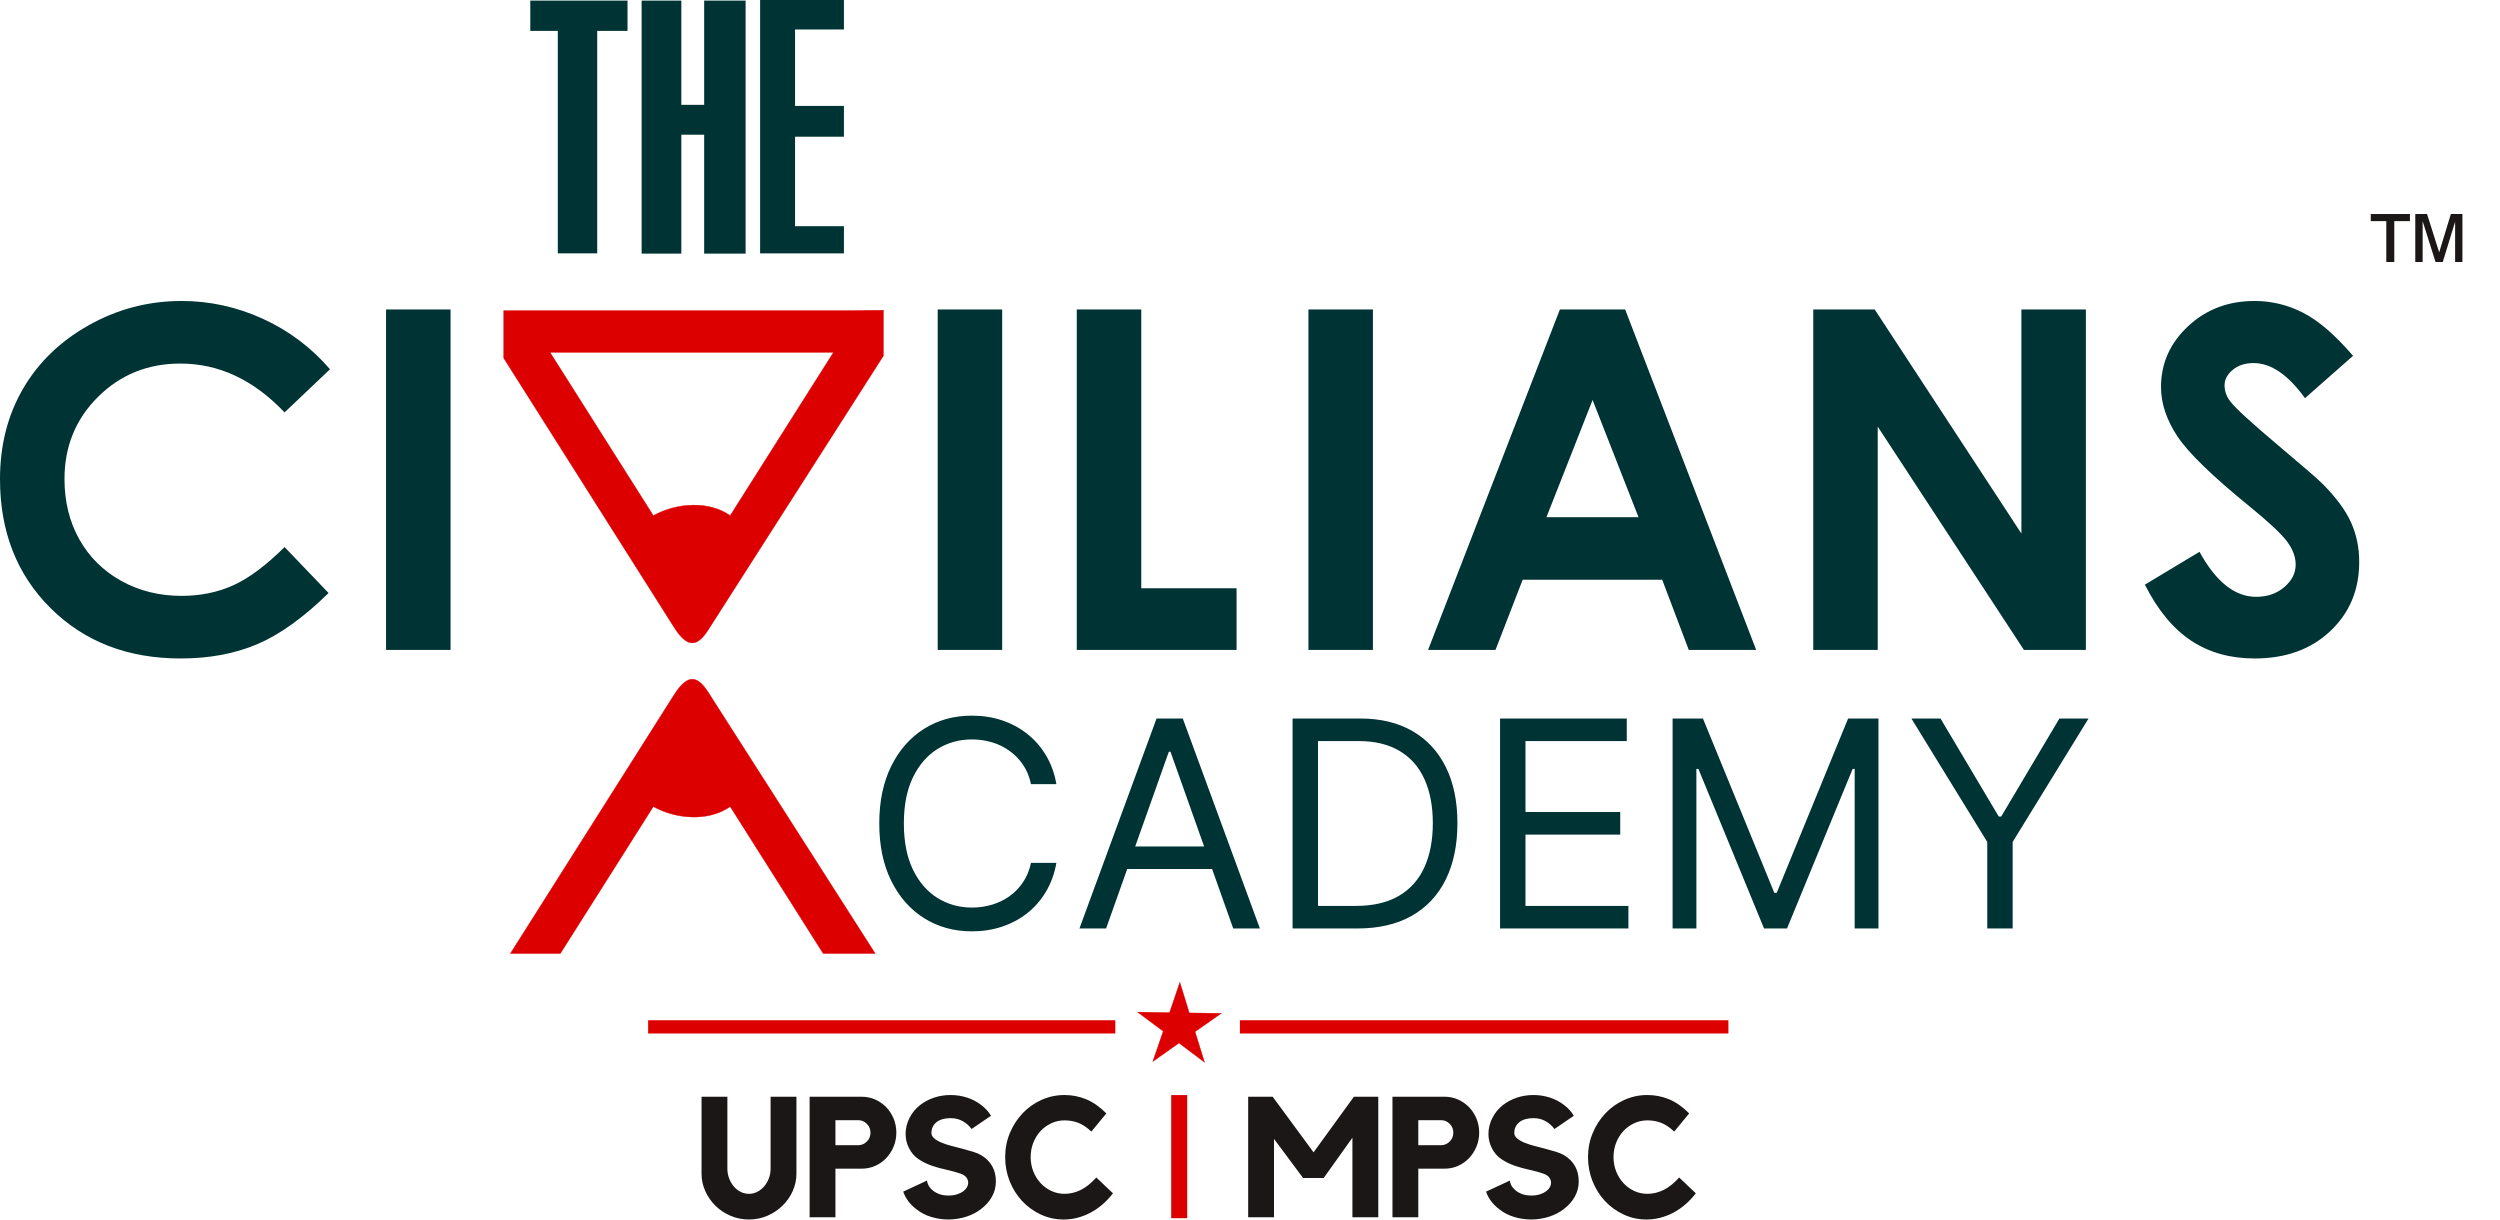 <svg width="123" height="60" viewBox="0 0 123 60" fill="none" xmlns="http://www.w3.org/2000/svg">
<path d="M51.975 38.579H50.724C50.65 38.219 50.521 37.903 50.336 37.631C50.154 37.358 49.932 37.13 49.67 36.945C49.411 36.757 49.124 36.615 48.808 36.521C48.492 36.427 48.162 36.38 47.819 36.38C47.194 36.38 46.627 36.538 46.119 36.854C45.615 37.17 45.213 37.636 44.914 38.251C44.618 38.867 44.47 39.621 44.47 40.516C44.47 41.41 44.618 42.165 44.914 42.781C45.213 43.396 45.615 43.861 46.119 44.178C46.627 44.494 47.194 44.652 47.819 44.652C48.162 44.652 48.492 44.605 48.808 44.511C49.124 44.416 49.411 44.277 49.67 44.092C49.932 43.904 50.154 43.673 50.336 43.401C50.521 43.125 50.65 42.809 50.724 42.453H51.975C51.881 42.981 51.709 43.453 51.461 43.87C51.212 44.287 50.903 44.642 50.533 44.934C50.163 45.223 49.747 45.444 49.287 45.595C48.83 45.746 48.34 45.822 47.819 45.822C46.938 45.822 46.155 45.607 45.469 45.176C44.783 44.746 44.243 44.134 43.85 43.34C43.456 42.547 43.26 41.605 43.26 40.516C43.26 39.426 43.456 38.485 43.85 37.691C44.243 36.898 44.783 36.286 45.469 35.855C46.155 35.425 46.938 35.21 47.819 35.21C48.34 35.21 48.83 35.285 49.287 35.437C49.747 35.588 50.163 35.81 50.533 36.102C50.903 36.392 51.212 36.745 51.461 37.162C51.709 37.575 51.881 38.048 51.975 38.579ZM54.42 45.681H53.109L56.902 35.351H58.193L61.986 45.681H60.674L57.588 36.985H57.507L54.42 45.681ZM54.904 41.646H60.19V42.755H54.904V41.646ZM66.782 45.681H63.595V35.351H66.924C67.926 35.351 68.783 35.558 69.496 35.971C70.209 36.382 70.755 36.972 71.135 37.742C71.515 38.508 71.705 39.426 71.705 40.496C71.705 41.572 71.513 42.498 71.13 43.275C70.747 44.048 70.189 44.643 69.456 45.06C68.722 45.474 67.832 45.681 66.782 45.681ZM64.846 44.571H66.702C67.556 44.571 68.264 44.406 68.825 44.077C69.387 43.747 69.805 43.278 70.081 42.669C70.357 42.061 70.495 41.336 70.495 40.496C70.495 39.662 70.358 38.944 70.086 38.342C69.814 37.737 69.407 37.273 68.865 36.95C68.324 36.624 67.65 36.461 66.843 36.461H64.846V44.571ZM73.803 45.681V35.351H80.037V36.461H75.054V39.951H79.715V41.061H75.054V44.571H80.118V45.681H73.803ZM82.292 35.351H83.785L87.295 43.925H87.416L90.927 35.351H92.42V45.681H91.25V37.833H91.149L87.921 45.681H86.791L83.563 37.833H83.462V45.681H82.292V35.351ZM94.04 35.351H95.473L98.338 40.173H98.459L101.323 35.351H102.756L99.023 41.424V45.681H97.773V41.424L94.04 35.351Z" fill="#003333"/>
<path fill-rule="evenodd" clip-rule="evenodd" d="M16.236 18.167L14.001 20.29C12.48 18.688 10.774 17.887 8.872 17.887C7.271 17.887 5.918 18.436 4.821 19.528C3.722 20.621 3.173 21.965 3.173 23.567C3.173 24.683 3.418 25.674 3.904 26.538C4.39 27.404 5.077 28.086 5.964 28.579C6.854 29.073 7.842 29.317 8.931 29.317C9.856 29.317 10.703 29.145 11.47 28.8C12.239 28.454 13.083 27.825 14.001 26.915L16.166 29.177C14.93 30.387 13.759 31.225 12.659 31.693C11.558 32.162 10.299 32.397 8.888 32.397C6.283 32.397 4.149 31.571 2.488 29.92C0.829 28.271 6.10352e-05 26.153 6.10352e-05 23.575C6.10352e-05 21.903 0.379 20.423 1.135 19.123C1.891 17.826 2.971 16.783 4.382 15.993C5.79 15.205 7.306 14.808 8.935 14.808C10.315 14.808 11.645 15.099 12.928 15.682C14.207 16.265 15.311 17.094 16.236 18.167ZM18.994 15.227H22.167V31.977H18.994V15.227ZM46.135 15.227H49.307V31.977H46.135V15.227ZM52.977 15.227H56.15V28.944H60.839V31.977H52.977V15.227ZM64.375 15.227H67.548V31.977H64.375V15.227ZM76.746 15.227H79.958L86.404 31.977H83.088L81.781 28.524H74.915L73.578 31.977H70.261L76.746 15.227ZM78.356 19.679L76.085 25.445H80.615L78.356 19.679ZM89.212 15.227H92.237L99.453 26.25V15.227H102.625V31.977H99.577L92.384 20.989V31.977H89.212V15.227ZM115.77 17.506L113.406 19.59C112.578 18.439 111.734 17.863 110.875 17.863C110.455 17.863 110.112 17.976 109.848 18.198C109.58 18.423 109.448 18.676 109.448 18.956C109.448 19.236 109.54 19.505 109.732 19.753C109.991 20.088 110.772 20.806 112.076 21.903C113.29 22.924 114.032 23.564 114.292 23.828C114.937 24.481 115.399 25.102 115.669 25.698C115.939 26.295 116.073 26.946 116.073 27.649C116.073 29.026 115.598 30.157 114.646 31.055C113.698 31.949 112.457 32.397 110.925 32.397C109.732 32.397 108.693 32.106 107.807 31.522C106.92 30.936 106.159 30.017 105.529 28.765L108.215 27.148C109.024 28.625 109.953 29.364 111.003 29.364C111.551 29.364 112.014 29.204 112.387 28.886C112.76 28.567 112.947 28.198 112.947 27.782C112.947 27.405 112.807 27.023 112.523 26.642C112.243 26.266 111.621 25.682 110.661 24.901C108.834 23.415 107.655 22.268 107.123 21.46C106.59 20.651 106.322 19.846 106.322 19.042C106.322 17.879 106.765 16.884 107.648 16.056C108.534 15.224 109.627 14.808 110.925 14.808C111.761 14.808 112.559 15.002 113.312 15.387C114.071 15.775 114.887 16.479 115.77 17.506Z" fill="#003333"/>
<path fill-rule="evenodd" clip-rule="evenodd" d="M27.06 17.335H41.009C39.315 20.013 37.62 22.69 35.925 25.368C34.883 24.633 33.301 24.727 32.144 25.368L27.06 17.335ZM43.464 15.261L41.522 15.285H26.654H24.783V17.62L33.148 30.836C33.895 32.033 34.387 31.755 34.942 30.836L43.464 17.506V15.261Z" fill="#DC0000" stroke="#DC0000" stroke-width="0.018"/>
<path fill-rule="evenodd" clip-rule="evenodd" d="M40.502 46.913L35.925 39.683C34.883 40.418 33.301 40.324 32.144 39.683L27.568 46.913H25.111C27.79 42.68 30.469 38.447 33.148 34.214C33.896 33.018 34.387 33.296 34.943 34.214L43.06 46.913H40.502Z" fill="#DC0000" stroke="#DC0000" stroke-width="0.018"/>
<path fill-rule="evenodd" clip-rule="evenodd" d="M26.09 0.029H30.874V1.52H29.383V12.465H27.444V1.52H26.09V0.029Z" fill="#003333"/>
<path fill-rule="evenodd" clip-rule="evenodd" d="M31.568 0.029H33.521V5.158H34.645V0.029H36.684V12.478H34.645V6.628H33.521V12.478H31.568V0.029Z" fill="#003333"/>
<path fill-rule="evenodd" clip-rule="evenodd" d="M37.398 0H41.521V1.451H39.117V5.211H41.521V6.726H39.117V11.129H41.521V12.466H37.398V0Z" fill="#003333"/>
<path fill-rule="evenodd" clip-rule="evenodd" d="M31.889 50.522H54.873H31.889Z" fill="#DC0000"/>
<path d="M31.889 50.522H54.873" stroke="#DC0000" stroke-width="0.652"/>
<path fill-rule="evenodd" clip-rule="evenodd" d="M58.049 48.33L58.511 49.836L60.085 49.856L58.796 50.76L59.263 52.264L58.005 51.317L56.719 52.226L57.231 50.737L55.969 49.795L57.543 49.821L58.049 48.33Z" fill="#DC0000" stroke="#DC0000" stroke-width="0.018"/>
<path fill-rule="evenodd" clip-rule="evenodd" d="M61.004 50.522H85.038H61.004Z" fill="#DC0000"/>
<path d="M61.004 50.522H85.038" stroke="#DC0000" stroke-width="0.652"/>
<path fill-rule="evenodd" clip-rule="evenodd" d="M37.913 53.959H39.185V57.749C39.185 58.045 39.123 58.329 39.001 58.602C38.878 58.876 38.709 59.116 38.497 59.322C38.285 59.528 38.038 59.693 37.755 59.816C37.473 59.938 37.169 60 36.846 60C36.528 60 36.225 59.938 35.941 59.816C35.655 59.693 35.408 59.528 35.199 59.322C34.99 59.116 34.822 58.876 34.7 58.602C34.577 58.329 34.516 58.045 34.516 57.749V53.959H35.787V57.498C35.787 57.665 35.815 57.823 35.871 57.971C35.927 58.119 36.001 58.25 36.096 58.364C36.191 58.478 36.303 58.569 36.433 58.636C36.564 58.703 36.701 58.736 36.846 58.736C36.996 58.736 37.135 58.703 37.263 58.636C37.39 58.569 37.503 58.478 37.6 58.364C37.698 58.25 37.773 58.119 37.829 57.971C37.885 57.823 37.913 57.665 37.913 57.498V53.959ZM42.398 53.959C42.633 53.959 42.853 54.005 43.061 54.097C43.267 54.189 43.447 54.314 43.601 54.473C43.755 54.632 43.877 54.819 43.966 55.034C44.055 55.249 44.1 55.479 44.1 55.724C44.1 55.97 44.055 56.2 43.966 56.414C43.877 56.629 43.755 56.818 43.602 56.979C43.449 57.141 43.269 57.268 43.062 57.36C42.856 57.452 42.636 57.498 42.401 57.498H41.104V59.891H39.833V53.959H42.398ZM42.228 56.343C42.39 56.343 42.53 56.283 42.65 56.163C42.768 56.044 42.828 55.897 42.828 55.724C42.828 55.557 42.768 55.413 42.65 55.293C42.53 55.173 42.39 55.113 42.228 55.113H41.104V56.343H42.228ZM48.279 56.837C48.513 56.977 48.691 57.155 48.814 57.373C48.937 57.59 48.998 57.841 48.998 58.126C48.998 58.393 48.934 58.643 48.806 58.874C48.678 59.106 48.496 59.311 48.262 59.489C48.05 59.651 47.809 59.775 47.538 59.862C47.268 59.948 46.982 59.994 46.681 60C46.379 60 46.092 59.958 45.819 59.874C45.545 59.791 45.303 59.665 45.091 59.498C44.773 59.258 44.555 58.968 44.438 58.628L45.609 58.084C45.609 58.139 45.629 58.209 45.668 58.293C45.707 58.377 45.769 58.458 45.852 58.535C45.936 58.614 46.045 58.681 46.178 58.736C46.312 58.792 46.477 58.82 46.672 58.82C46.828 58.82 46.967 58.8 47.086 58.761C47.206 58.722 47.307 58.674 47.388 58.615C47.468 58.556 47.53 58.49 47.572 58.414C47.614 58.339 47.635 58.262 47.635 58.184C47.635 58.095 47.605 58.011 47.547 57.933C47.488 57.855 47.397 57.794 47.275 57.749C47.051 57.671 46.816 57.605 46.568 57.552C46.319 57.499 46.078 57.432 45.844 57.352C45.609 57.271 45.392 57.163 45.191 57.029C44.99 56.896 44.831 56.709 44.714 56.469C44.608 56.257 44.555 56.031 44.555 55.791C44.555 55.523 44.618 55.264 44.743 55.013C44.869 54.762 45.041 54.55 45.258 54.377C45.465 54.215 45.696 54.091 45.953 54.005C46.209 53.918 46.48 53.875 46.764 53.875C47.049 53.875 47.321 53.917 47.58 54.001C47.839 54.084 48.072 54.207 48.279 54.369C48.48 54.519 48.639 54.695 48.756 54.896L47.802 55.548C47.685 55.387 47.538 55.257 47.362 55.159C47.187 55.062 46.99 55.013 46.773 55.013C46.471 55.013 46.239 55.08 46.074 55.214C45.909 55.348 45.827 55.523 45.827 55.741C45.827 55.841 45.873 55.931 45.965 56.009C46.057 56.087 46.177 56.157 46.325 56.218C46.473 56.279 46.639 56.334 46.823 56.381C47.007 56.428 47.19 56.476 47.371 56.523C47.552 56.571 47.724 56.62 47.886 56.67C48.047 56.72 48.178 56.776 48.279 56.837ZM52.374 58.736C52.642 58.736 52.904 58.675 53.16 58.552C53.417 58.43 53.676 58.223 53.939 57.933L54.759 58.711C54.429 59.135 54.054 59.456 53.633 59.673C53.212 59.891 52.778 60 52.332 60C51.931 60 51.554 59.917 51.203 59.753C50.851 59.588 50.546 59.367 50.286 59.088C50.027 58.809 49.823 58.484 49.675 58.113C49.528 57.742 49.454 57.347 49.454 56.929C49.454 56.511 49.531 56.117 49.684 55.749C49.837 55.381 50.045 55.057 50.307 54.779C50.569 54.5 50.879 54.279 51.236 54.118C51.593 53.956 51.972 53.875 52.374 53.875C52.748 53.875 53.103 53.945 53.441 54.084C53.778 54.224 54.109 54.455 54.432 54.779L53.696 55.674C53.462 55.456 53.24 55.31 53.031 55.235C52.822 55.159 52.603 55.122 52.374 55.122C52.145 55.122 51.929 55.169 51.725 55.264C51.522 55.359 51.345 55.487 51.194 55.649C51.044 55.811 50.925 56.002 50.839 56.222C50.752 56.442 50.709 56.678 50.709 56.929C50.709 57.18 50.752 57.414 50.839 57.632C50.925 57.849 51.044 58.041 51.194 58.205C51.345 58.37 51.522 58.499 51.725 58.594C51.929 58.689 52.145 58.736 52.374 58.736ZM66.612 53.959H67.811V59.891H66.539V55.975L65.125 57.958H64.112L62.681 56.034V59.891H61.41V53.959H62.616L64.627 56.695L66.612 53.959ZM71.075 53.959C71.309 53.959 71.529 54.005 71.737 54.097C71.943 54.189 72.123 54.314 72.277 54.473C72.431 54.632 72.553 54.819 72.642 55.034C72.731 55.249 72.776 55.479 72.776 55.724C72.776 55.97 72.731 56.2 72.642 56.414C72.553 56.629 72.431 56.818 72.278 56.979C72.125 57.141 71.945 57.268 71.738 57.36C71.532 57.452 71.312 57.498 71.077 57.498H69.78V59.891H68.509V53.959H71.075ZM70.904 56.343C71.066 56.343 71.206 56.283 71.326 56.163C71.444 56.044 71.504 55.897 71.504 55.724C71.504 55.557 71.444 55.413 71.326 55.293C71.206 55.173 71.066 55.113 70.904 55.113H69.78V56.343H70.904ZM76.955 56.837C77.189 56.977 77.368 57.155 77.49 57.373C77.613 57.59 77.674 57.841 77.674 58.126C77.674 58.393 77.61 58.643 77.482 58.874C77.354 59.106 77.172 59.311 76.938 59.489C76.726 59.651 76.485 59.775 76.214 59.862C75.944 59.948 75.658 59.994 75.357 60C75.055 60 74.768 59.958 74.495 59.874C74.222 59.791 73.979 59.665 73.767 59.498C73.449 59.258 73.231 58.968 73.114 58.628L74.286 58.084C74.286 58.139 74.305 58.209 74.344 58.293C74.383 58.377 74.445 58.458 74.528 58.535C74.612 58.614 74.721 58.681 74.855 58.736C74.989 58.792 75.153 58.82 75.348 58.82C75.504 58.82 75.642 58.8 75.763 58.761C75.882 58.722 75.983 58.674 76.064 58.615C76.144 58.556 76.206 58.49 76.248 58.414C76.29 58.339 76.311 58.262 76.311 58.184C76.311 58.095 76.281 58.011 76.223 57.933C76.164 57.855 76.073 57.794 75.951 57.749C75.728 57.671 75.492 57.605 75.244 57.552C74.996 57.499 74.754 57.432 74.52 57.352C74.286 57.271 74.068 57.163 73.867 57.029C73.666 56.896 73.507 56.709 73.39 56.469C73.284 56.257 73.231 56.031 73.231 55.791C73.231 55.523 73.294 55.264 73.42 55.013C73.545 54.762 73.717 54.55 73.934 54.377C74.141 54.215 74.372 54.091 74.629 54.005C74.885 53.918 75.156 53.875 75.44 53.875C75.725 53.875 75.997 53.917 76.256 54.001C76.516 54.084 76.748 54.207 76.955 54.369C77.156 54.519 77.315 54.695 77.432 54.896L76.478 55.548C76.361 55.387 76.214 55.257 76.038 55.159C75.863 55.062 75.666 55.013 75.449 55.013C75.147 55.013 74.915 55.08 74.75 55.214C74.585 55.348 74.503 55.523 74.503 55.741C74.503 55.841 74.549 55.931 74.641 56.009C74.733 56.087 74.853 56.157 75.001 56.218C75.149 56.279 75.315 56.334 75.499 56.381C75.683 56.428 75.866 56.476 76.047 56.523C76.228 56.571 76.4 56.62 76.561 56.67C76.723 56.72 76.854 56.776 76.955 56.837ZM81.05 58.736C81.318 58.736 81.58 58.675 81.837 58.552C82.093 58.43 82.353 58.223 82.615 57.933L83.435 58.711C83.106 59.135 82.73 59.456 82.309 59.673C81.888 59.891 81.454 60 81.008 60C80.606 60 80.23 59.917 79.879 59.753C79.527 59.588 79.222 59.367 78.962 59.088C78.703 58.809 78.499 58.484 78.352 58.113C78.204 57.742 78.13 57.347 78.13 56.929C78.13 56.511 78.207 56.117 78.36 55.749C78.513 55.381 78.721 55.057 78.983 54.779C79.246 54.5 79.555 54.279 79.912 54.118C80.269 53.956 80.648 53.875 81.05 53.875C81.424 53.875 81.779 53.945 82.117 54.084C82.454 54.224 82.785 54.455 83.108 54.779L82.372 55.674C82.138 55.456 81.916 55.31 81.707 55.235C81.498 55.159 81.279 55.122 81.05 55.122C80.821 55.122 80.605 55.169 80.401 55.264C80.198 55.359 80.021 55.487 79.87 55.649C79.72 55.811 79.601 56.002 79.515 56.222C79.428 56.442 79.385 56.678 79.385 56.929C79.385 57.18 79.428 57.414 79.515 57.632C79.601 57.849 79.72 58.041 79.87 58.205C80.021 58.37 80.198 58.499 80.401 58.594C80.605 58.689 80.821 58.736 81.05 58.736Z" fill="#1B1717"/>
<path fill-rule="evenodd" clip-rule="evenodd" d="M57.623 53.878H58.41V59.934H57.623V53.878Z" fill="#DC0000"/>
<path d="M117.406 12.889V10.881H116.641V10.53H118.569V10.881H117.799V12.889H117.406ZM118.832 12.889V10.53H119.411L120.007 12.415L120.583 10.53H121.151V12.889H120.792V10.91L120.184 12.889H119.828L119.194 10.881V12.889H118.832Z" fill="#1B1717"/>
</svg>
